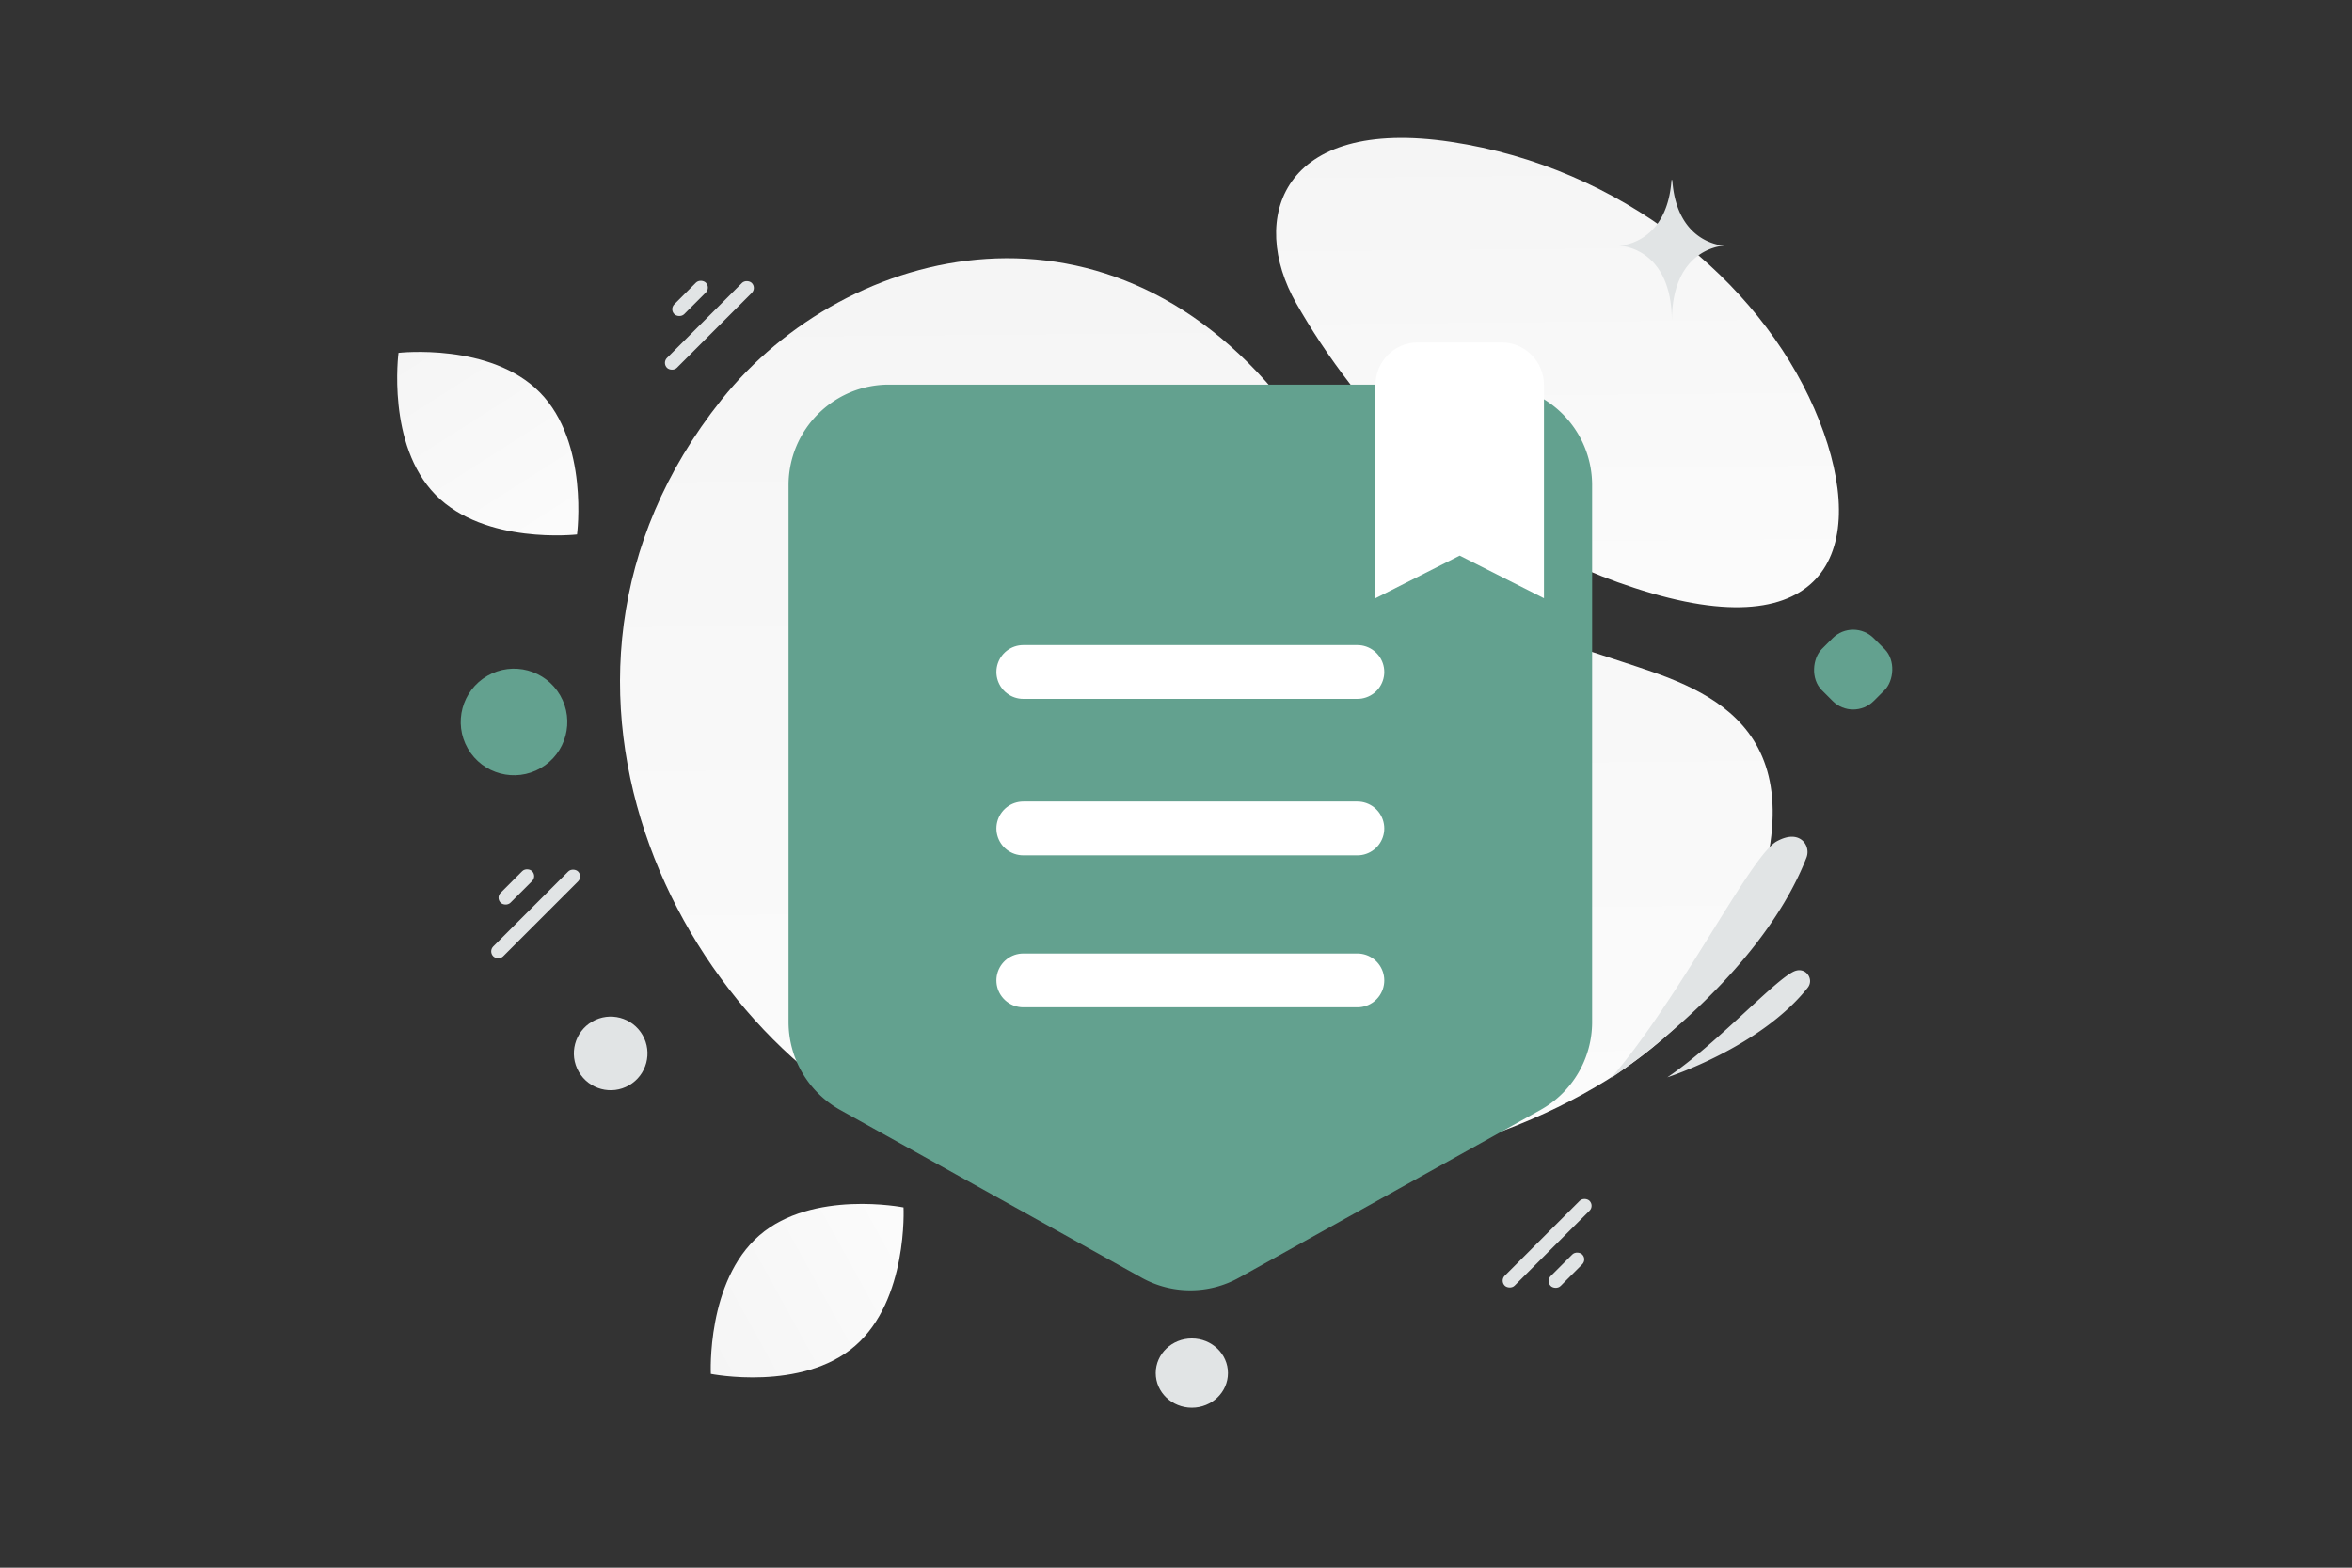 <svg width="900" height="600" viewBox="0 0 900 600" fill="none" xmlns="http://www.w3.org/2000/svg"><rect x="0" y="0" width="900" height="600" fill="#333333" stroke="none"/><path fill="transparent" d="M0 0h900v600H0z"/><path d="M276.019 153.076c47.99-60.2 149.967-85.385 218.141 4.857 57.826 76.543 83.019 80.922 126.971 95.484 29.022 9.621 76.512 22.654 48.839 97.106-36.219 97.444-215.396 123.764-313.365 87.392-93.686-34.779-167.679-175.599-80.586-284.839z" fill="url(#a)"/><path d="M496.04 116.14c22.493 39.473 65.093 90.311 136.017 110.935 70.925 20.612 83.556-21.603 62.177-70.677-21.378-49.074-73.84-92.278-138.933-102.095-65.093-9.817-77.724 29.44-59.261 61.837z" fill="url(#b)"/><path fill-rule="evenodd" clip-rule="evenodd" d="M301.739 391.146V185.72c0-21.28 17.2-38.516 38.436-38.516h230.618c21.236 0 38.436 17.236 38.436 38.516v205.426c0 13.981-7.572 26.884-19.776 33.663l-115.308 64.187a38.34 38.34 0 0 1-37.341 0l-115.309-64.187a38.557 38.557 0 0 1-19.756-33.663z" fill="#63a18f"/><path d="M391.567 317.071H519.4m-127.833-59.885H519.4M391.567 375.229H519.4" stroke="#fff" stroke-width="20.586" stroke-linecap="round" stroke-linejoin="round"/><rect x="573.892" y="490.158" width="45.902" height="5.348" rx="2.674" transform="rotate(-45 573.892 490.158)" fill="#E1E4E5"/><rect x="223.098" y="335.449" width="45.902" height="5.348" rx="2.674" transform="rotate(135 223.098 335.449)" fill="#E1E4E5"/><rect x="289.573" y="110.201" width="45.902" height="5.348" rx="2.674" transform="rotate(135 289.573 110.201)" fill="#E1E4E5"/><rect x="591.49" y="490.284" width="17.043" height="5.348" rx="2.674" transform="rotate(-45 591.49 490.284)" fill="#E1E4E5"/><rect x="205.5" y="335.323" width="17.043" height="5.348" rx="2.674" transform="rotate(135 205.5 335.323)" fill="#E1E4E5"/><rect x="271.974" y="110.075" width="17.043" height="5.348" rx="2.674" transform="rotate(135 271.974 110.075)" fill="#E1E4E5"/><rect x="709.12" y="236.395" width="28.116" height="28.116" rx="11.139" transform="rotate(45 709.12 236.395)" fill="#63a18f"/><ellipse cx="456.06" cy="525.519" rx="13.82" ry="13.244" fill="#E1E4E5"/><path fill-rule="evenodd" clip-rule="evenodd" d="M574.679 131.081h-32.246c-8.9 0-16.123 7.309-16.123 16.315v81.574l32.246-16.315 32.246 16.315v-81.574c0-9.006-7.223-16.315-16.123-16.315z" fill="#fff"/><circle r="20.391" transform="scale(-1 1) rotate(30 -613.967 -228.868)" fill="#63a18f"/><circle cx="233.675" cy="403.17" r="14.083" transform="rotate(150 233.675 403.17)" fill="#E1E4E5"/><path d="M166.681 189.402c18.857 19.193 54.12 15.146 54.12 15.146s4.666-35.164-14.209-54.345c-18.857-19.193-54.102-15.158-54.102-15.158s-4.666 35.164 14.191 54.357z" fill="url(#c)"/><path d="M327.16 515.144c20.359-17.591 18.576-53.04 18.576-53.04s-34.794-6.906-55.143 10.704c-20.359 17.591-18.587 53.022-18.587 53.022s34.794 6.906 55.154-10.686z" fill="url(#d)"/><path d="M639.898 68.892h-.293c-1.735 24.75-20.011 25.132-20.011 25.132s20.154.396 20.154 28.995c0-28.6 20.153-28.995 20.153-28.995s-18.269-.381-20.003-25.132zm-1.89 343.433s35.614-11.453 53.72-34.309c2.406-3.037-.365-7.413-4.16-6.59a5.227 5.227 0 0 0-.193.043c-6.455 1.512-29.802 27.703-49.367 40.856zm-21.453.204s56.047-36.67 74.674-84.263c1.137-2.9-.147-6.28-3.016-7.518-1.868-.804-4.54-.81-8.31 1.237-10.052 5.466-36.844 59.718-63.348 90.544z" fill="#E1E4E5"/><defs><linearGradient id="a" x1="467.192" y1="652.411" x2="458.396" y2="-287.071" gradientUnits="userSpaceOnUse"><stop stop-color="#fff"/><stop offset="1" stop-color="#EEE"/></linearGradient><linearGradient id="b" x1="600.576" y1="333.151" x2="595.955" y2="-142.687" gradientUnits="userSpaceOnUse"><stop stop-color="#fff"/><stop offset="1" stop-color="#EEE"/></linearGradient><linearGradient id="c" x1="241.918" y1="254.961" x2="105.591" y2="41.256" gradientUnits="userSpaceOnUse"><stop stop-color="#fff"/><stop offset="1" stop-color="#EEE"/></linearGradient><linearGradient id="d" x1="397.396" y1="444.254" x2="175.41" y2="566.635" gradientUnits="userSpaceOnUse"><stop stop-color="#fff"/><stop offset="1" stop-color="#EEE"/></linearGradient></defs></svg>